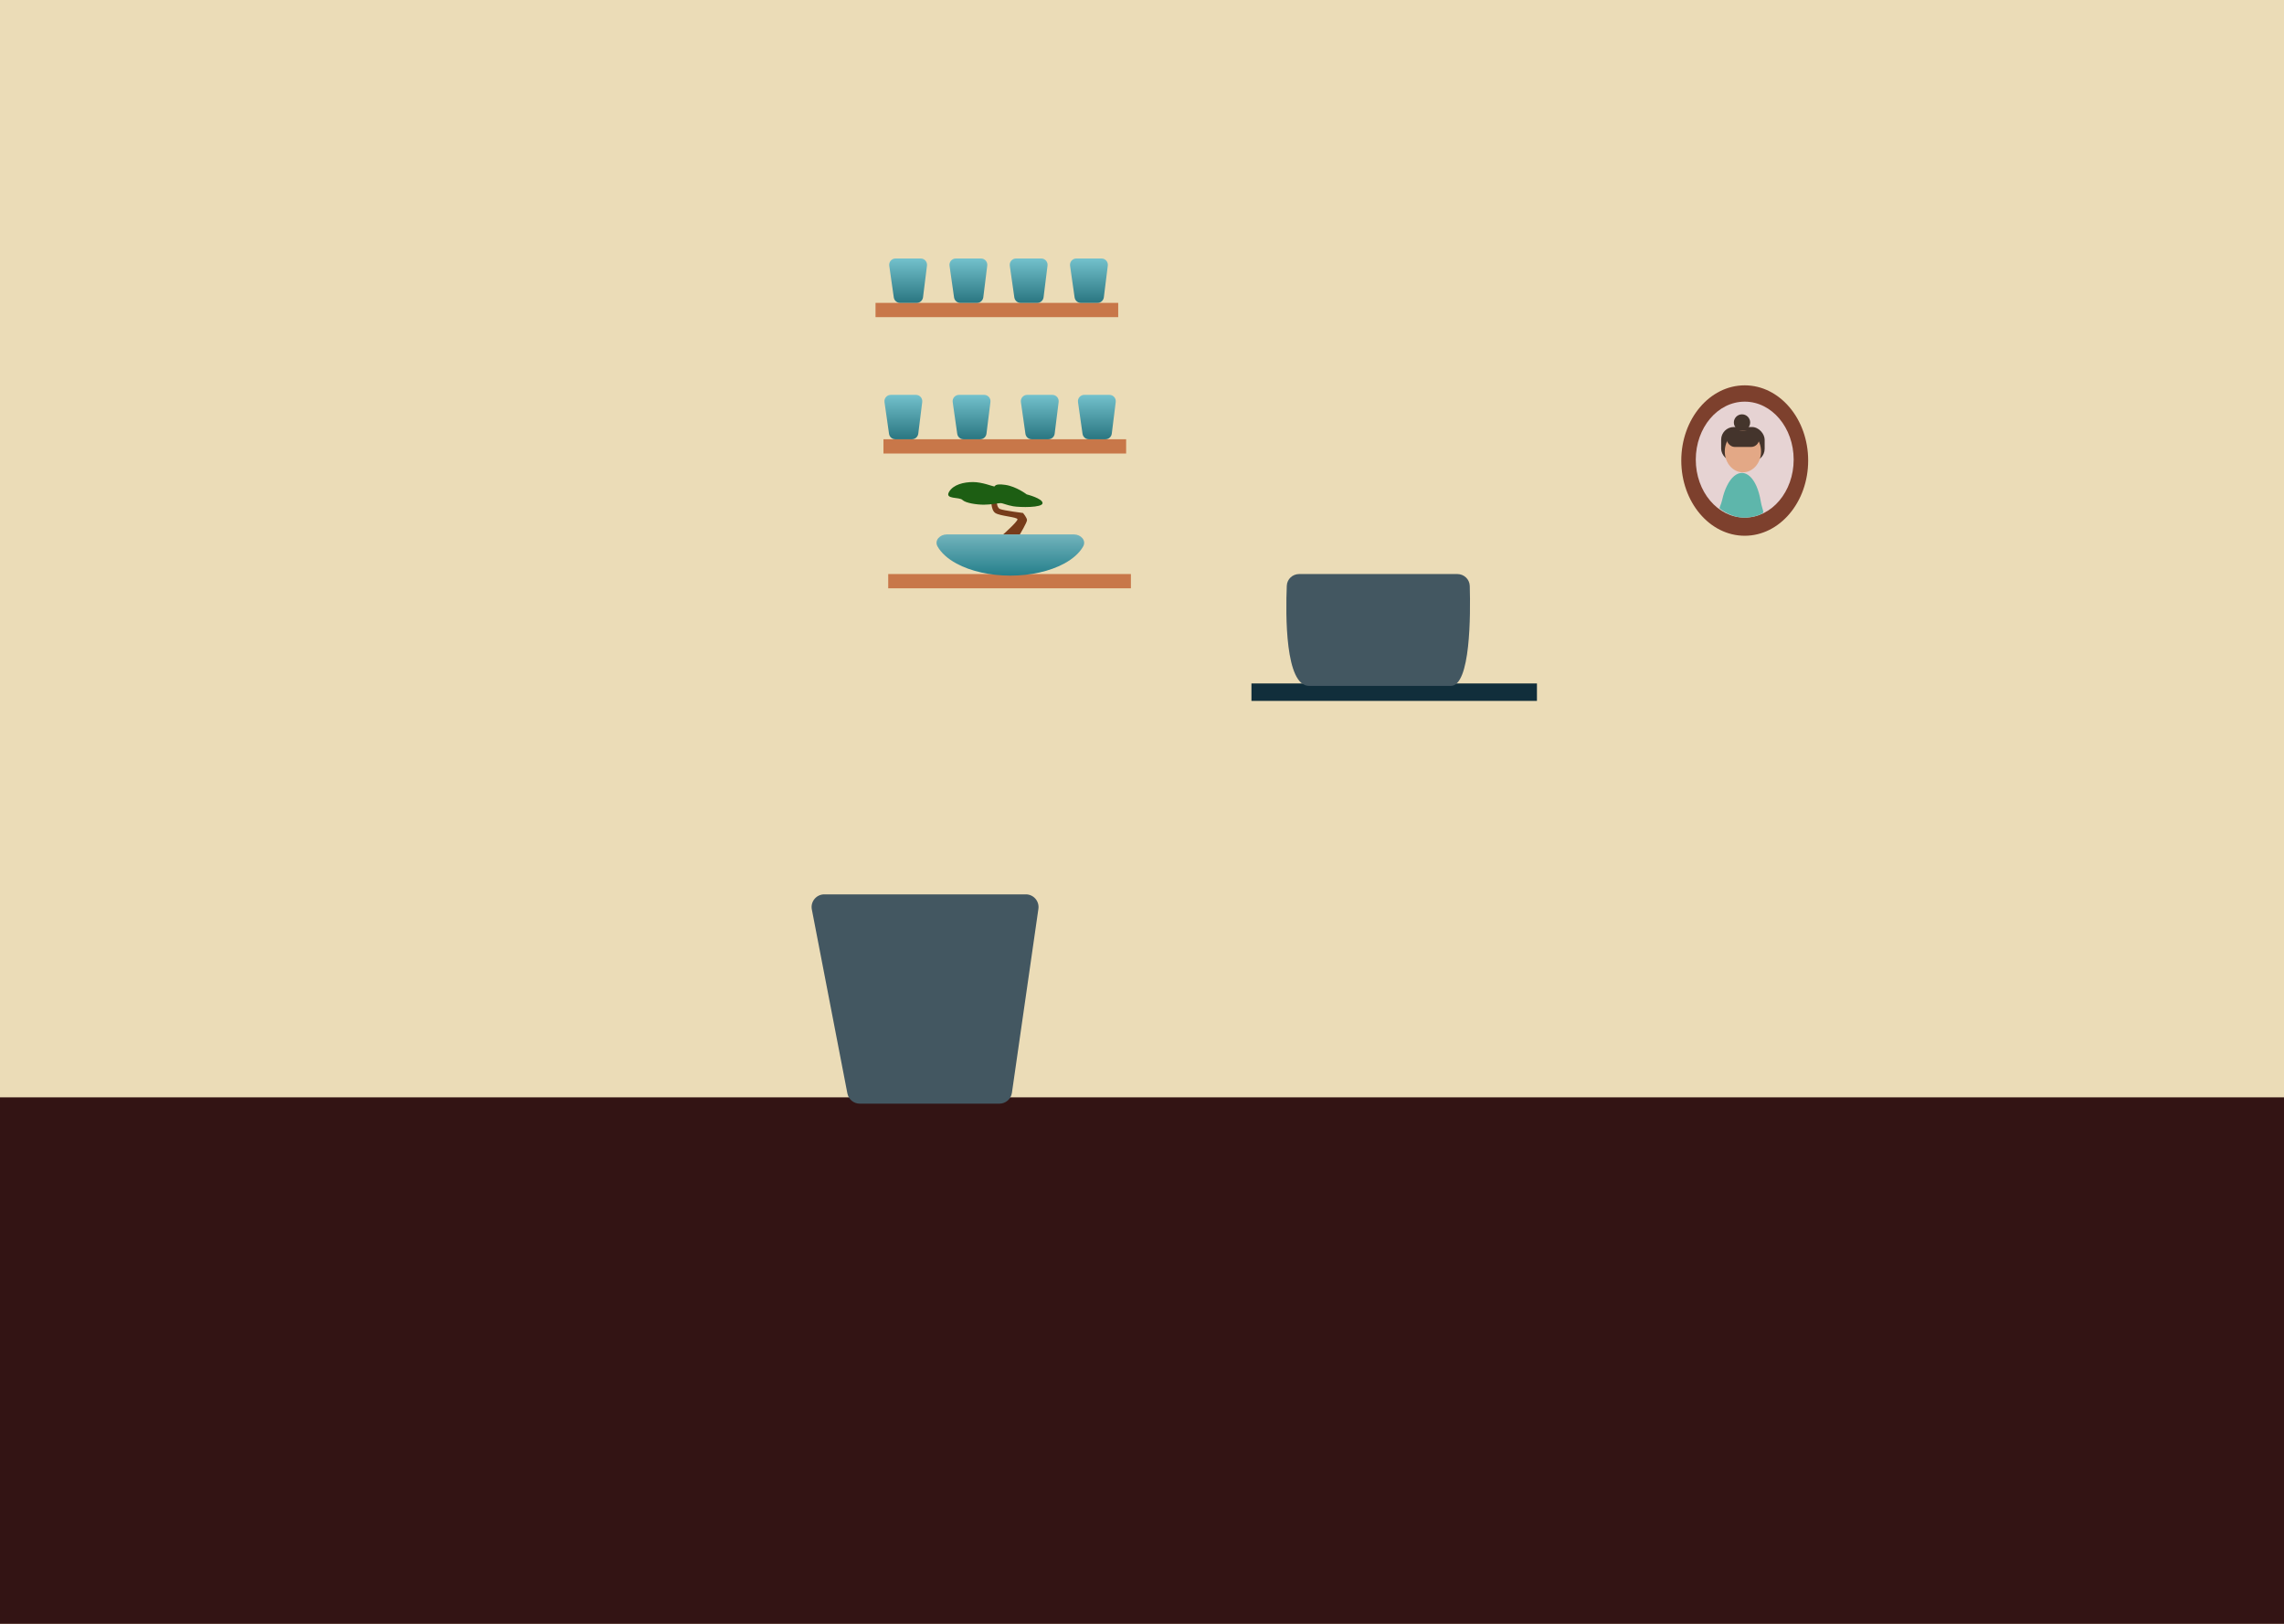 <svg width="1440" height="1024" viewBox="0 0 1440 1024" fill="none" xmlns="http://www.w3.org/2000/svg">
<g clip-path="url(#clip0_275_2)">
<rect width="1440" height="1024" fill="#EBDCB7"/>
<rect x="-36" y="692" width="1492" height="346" fill="#331414"/>
<rect x="560" y="362" width="153" height="9" fill="#C87749"/>
<rect x="552" y="191" width="153" height="9" fill="#C87749"/>
<rect x="557" y="277" width="153" height="9" fill="#C87749"/>
<path d="M636.652 167.566C636.308 165.156 638.178 163 640.612 163H656.469C658.875 163 660.736 165.109 660.438 167.496L657.938 187.496C657.688 189.498 655.986 191 653.969 191H643.469C641.479 191 639.791 189.536 639.509 187.566L636.652 167.566Z" fill="url(#paint0_linear_275_2)"/>
<path d="M557.652 253.566C557.308 251.156 559.178 249 561.612 249H577.469C579.875 249 581.736 251.109 581.438 253.496L578.938 273.496C578.688 275.498 576.986 277 574.969 277H564.469C562.479 277 560.791 275.536 560.509 273.566L557.652 253.566Z" fill="url(#paint1_linear_275_2)"/>
<path d="M600.652 253.566C600.308 251.156 602.178 249 604.612 249H620.469C622.875 249 624.736 251.109 624.438 253.496L621.938 273.496C621.688 275.498 619.986 277 617.969 277H607.469C605.479 277 603.791 275.536 603.509 273.566L600.652 253.566Z" fill="url(#paint2_linear_275_2)"/>
<path d="M643.652 253.566C643.308 251.156 645.178 249 647.612 249H663.469C665.875 249 667.736 251.109 667.438 253.496L664.938 273.496C664.688 275.498 662.986 277 660.969 277H650.469C648.479 277 646.791 275.536 646.509 273.566L643.652 253.566Z" fill="url(#paint3_linear_275_2)"/>
<path d="M679.652 253.566C679.308 251.156 681.178 249 683.612 249H699.469C701.875 249 703.736 251.109 703.438 253.496L700.938 273.496C700.688 275.498 698.986 277 696.969 277H686.469C684.479 277 682.791 275.536 682.509 273.566L679.652 253.566Z" fill="url(#paint4_linear_275_2)"/>
<path d="M674.652 167.566C674.308 165.156 676.178 163 678.612 163H694.469C696.875 163 698.736 165.109 698.438 167.496L695.938 187.496C695.688 189.498 693.986 191 691.969 191H681.469C679.479 191 677.791 189.536 677.509 187.566L674.652 167.566Z" fill="url(#paint5_linear_275_2)"/>
<path d="M560.652 167.566C560.308 165.156 562.178 163 564.612 163H580.469C582.875 163 584.736 165.109 584.438 167.496L581.938 187.496C581.688 189.498 579.986 191 577.969 191H567.469C565.479 191 563.791 189.536 563.509 187.566L560.652 167.566Z" fill="url(#paint6_linear_275_2)"/>
<path d="M598.652 167.566C598.308 165.156 600.178 163 602.612 163H618.469C620.875 163 622.736 165.109 622.438 167.496L619.938 187.496C619.688 189.498 617.986 191 615.969 191H605.469C603.479 191 601.791 189.536 601.509 187.566L598.652 167.566Z" fill="url(#paint7_linear_275_2)"/>
<path d="M677 337C681.418 337 685.067 340.779 682.89 344.624C680.61 348.649 676.538 352.353 670.941 355.385C661.939 360.261 649.73 363 637 363C624.27 363 612.061 360.261 603.059 355.385C597.462 352.353 593.39 348.649 591.11 344.624C588.933 340.779 592.582 337 597 337L637 337H677Z" fill="url(#paint8_linear_275_2)"/>
<path d="M641.5 327.5C641.5 329 632.5 337 632.5 337H643C643 337 647.5 329.5 647.5 328C647.5 326.5 645 323.5 645 323.5C645 323.5 633 322 630.5 321C628 320 628.5 315 628.5 315L625 314.5C625 314.5 624.5 321.5 627.5 323.5C630.5 325.5 641.5 326 641.5 327.5Z" fill="#773C1B"/>
<path d="M620.303 318.27C615.803 318.27 608.802 317.27 606.803 315.27C604.803 313.27 595.605 315.04 598.303 310.27C601 305.5 607.772 304 613.5 304C619.228 304 626 306.77 626.803 306.77C627.606 306.77 626.803 304.77 633.803 305.77C640.803 306.77 647.303 311.77 647.303 311.77C647.303 311.77 657.303 314.27 657.303 317.27C657.303 320.27 643 320 638.803 319.27C634.605 318.54 632.303 317.27 630.803 317.27C629.303 317.27 624.803 318.27 620.303 318.27Z" fill="#1D5E13"/>
<rect x="789" y="431" width="180" height="11" fill="#112E3B"/>
<path d="M811.285 369.377C811.46 365.196 814.923 362 819.107 362H918.791C923.033 362 926.525 365.282 926.646 369.523C927.164 387.703 927.174 432.542 914.684 432.542C899.018 432.542 844.354 432.542 825.355 432.542C810.168 432.542 810.529 387.462 811.285 369.377Z" fill="#435761"/>
<ellipse cx="1100" cy="290.429" rx="40" ry="47.429" fill="#7D402D"/>
<ellipse cx="1100" cy="289.857" rx="30.857" ry="36.571" fill="#E6D3D3"/>
<circle cx="1098.29" cy="266.429" r="5.143" fill="#44352C"/>
<path d="M1084.3 320.728C1083.72 320.156 1085.03 318.663 1085.78 315.267C1086.53 311.871 1087.58 308.796 1088.88 306.216C1090.17 303.636 1091.67 301.603 1093.3 300.232C1094.94 298.862 1096.66 298.18 1098.39 298.227C1100.11 298.274 1101.8 299.048 1103.36 300.505C1104.91 301.962 1106.31 304.074 1107.46 306.72C1108.6 309.366 1109.49 312.494 1110.06 315.926C1110.62 319.357 1111.72 321.871 1111.72 323.013C1111.72 324.156 1104.3 327.014 1097.63 326.364C1090.96 325.714 1084.87 321.299 1084.3 320.728Z" fill="#5EB6AB"/>
<rect x="1085.14" y="269.286" width="27.429" height="21.714" rx="8" fill="#44342C"/>
<ellipse cx="1098.86" cy="284.714" rx="11.429" ry="13.143" fill="#E3A886"/>
<rect x="1088.57" y="271.571" width="20.571" height="10.286" rx="5.143" fill="#44342C"/>
<path d="M511.839 573.517C510.885 568.582 514.666 564 519.693 564H646.766C651.638 564 655.379 568.318 654.684 573.14L637.987 689.14C637.421 693.077 634.047 696 630.069 696H542.102C538.269 696 534.975 693.281 534.248 689.517L511.839 573.517Z" fill="#435761"/>
</g>
<defs>
<linearGradient id="paint0_linear_275_2" x1="648.5" y1="163" x2="648.5" y2="191" gradientUnits="userSpaceOnUse">
<stop stop-color="#010101" stop-opacity="0"/>
<stop offset="0" stop-color="#73C1CC"/>
<stop offset="1" stop-color="#2A7681"/>
</linearGradient>
<linearGradient id="paint1_linear_275_2" x1="569.5" y1="249" x2="569.5" y2="277" gradientUnits="userSpaceOnUse">
<stop stop-color="#010101" stop-opacity="0"/>
<stop offset="0" stop-color="#73C1CC"/>
<stop offset="1" stop-color="#2A7681"/>
</linearGradient>
<linearGradient id="paint2_linear_275_2" x1="612.5" y1="249" x2="612.5" y2="277" gradientUnits="userSpaceOnUse">
<stop stop-color="#010101" stop-opacity="0"/>
<stop offset="0" stop-color="#73C1CC"/>
<stop offset="1" stop-color="#2A7681"/>
</linearGradient>
<linearGradient id="paint3_linear_275_2" x1="655.5" y1="249" x2="655.5" y2="277" gradientUnits="userSpaceOnUse">
<stop stop-color="#010101" stop-opacity="0"/>
<stop offset="0" stop-color="#73C1CC"/>
<stop offset="1" stop-color="#2A7681"/>
</linearGradient>
<linearGradient id="paint4_linear_275_2" x1="691.5" y1="249" x2="691.5" y2="277" gradientUnits="userSpaceOnUse">
<stop stop-color="#010101" stop-opacity="0"/>
<stop offset="0" stop-color="#73C1CC"/>
<stop offset="1" stop-color="#2A7681"/>
</linearGradient>
<linearGradient id="paint5_linear_275_2" x1="686.5" y1="163" x2="686.5" y2="191" gradientUnits="userSpaceOnUse">
<stop stop-color="#010101" stop-opacity="0"/>
<stop offset="0" stop-color="#73C1CC"/>
<stop offset="1" stop-color="#2A7681"/>
</linearGradient>
<linearGradient id="paint6_linear_275_2" x1="572.5" y1="163" x2="572.5" y2="191" gradientUnits="userSpaceOnUse">
<stop stop-color="#010101" stop-opacity="0"/>
<stop offset="0" stop-color="#73C1CC"/>
<stop offset="1" stop-color="#2A7681"/>
</linearGradient>
<linearGradient id="paint7_linear_275_2" x1="610.5" y1="163" x2="610.5" y2="191" gradientUnits="userSpaceOnUse">
<stop stop-color="#010101" stop-opacity="0"/>
<stop offset="0" stop-color="#73C1CC"/>
<stop offset="1" stop-color="#2A7681"/>
</linearGradient>
<linearGradient id="paint8_linear_275_2" x1="637" y1="311" x2="637" y2="363" gradientUnits="userSpaceOnUse">
<stop stop-color="#C0E8EE"/>
<stop offset="1" stop-color="#257F8B"/>
</linearGradient>
<clipPath id="clip0_275_2">
<rect width="1440" height="1024" fill="white"/>
</clipPath>
</defs>
</svg>
